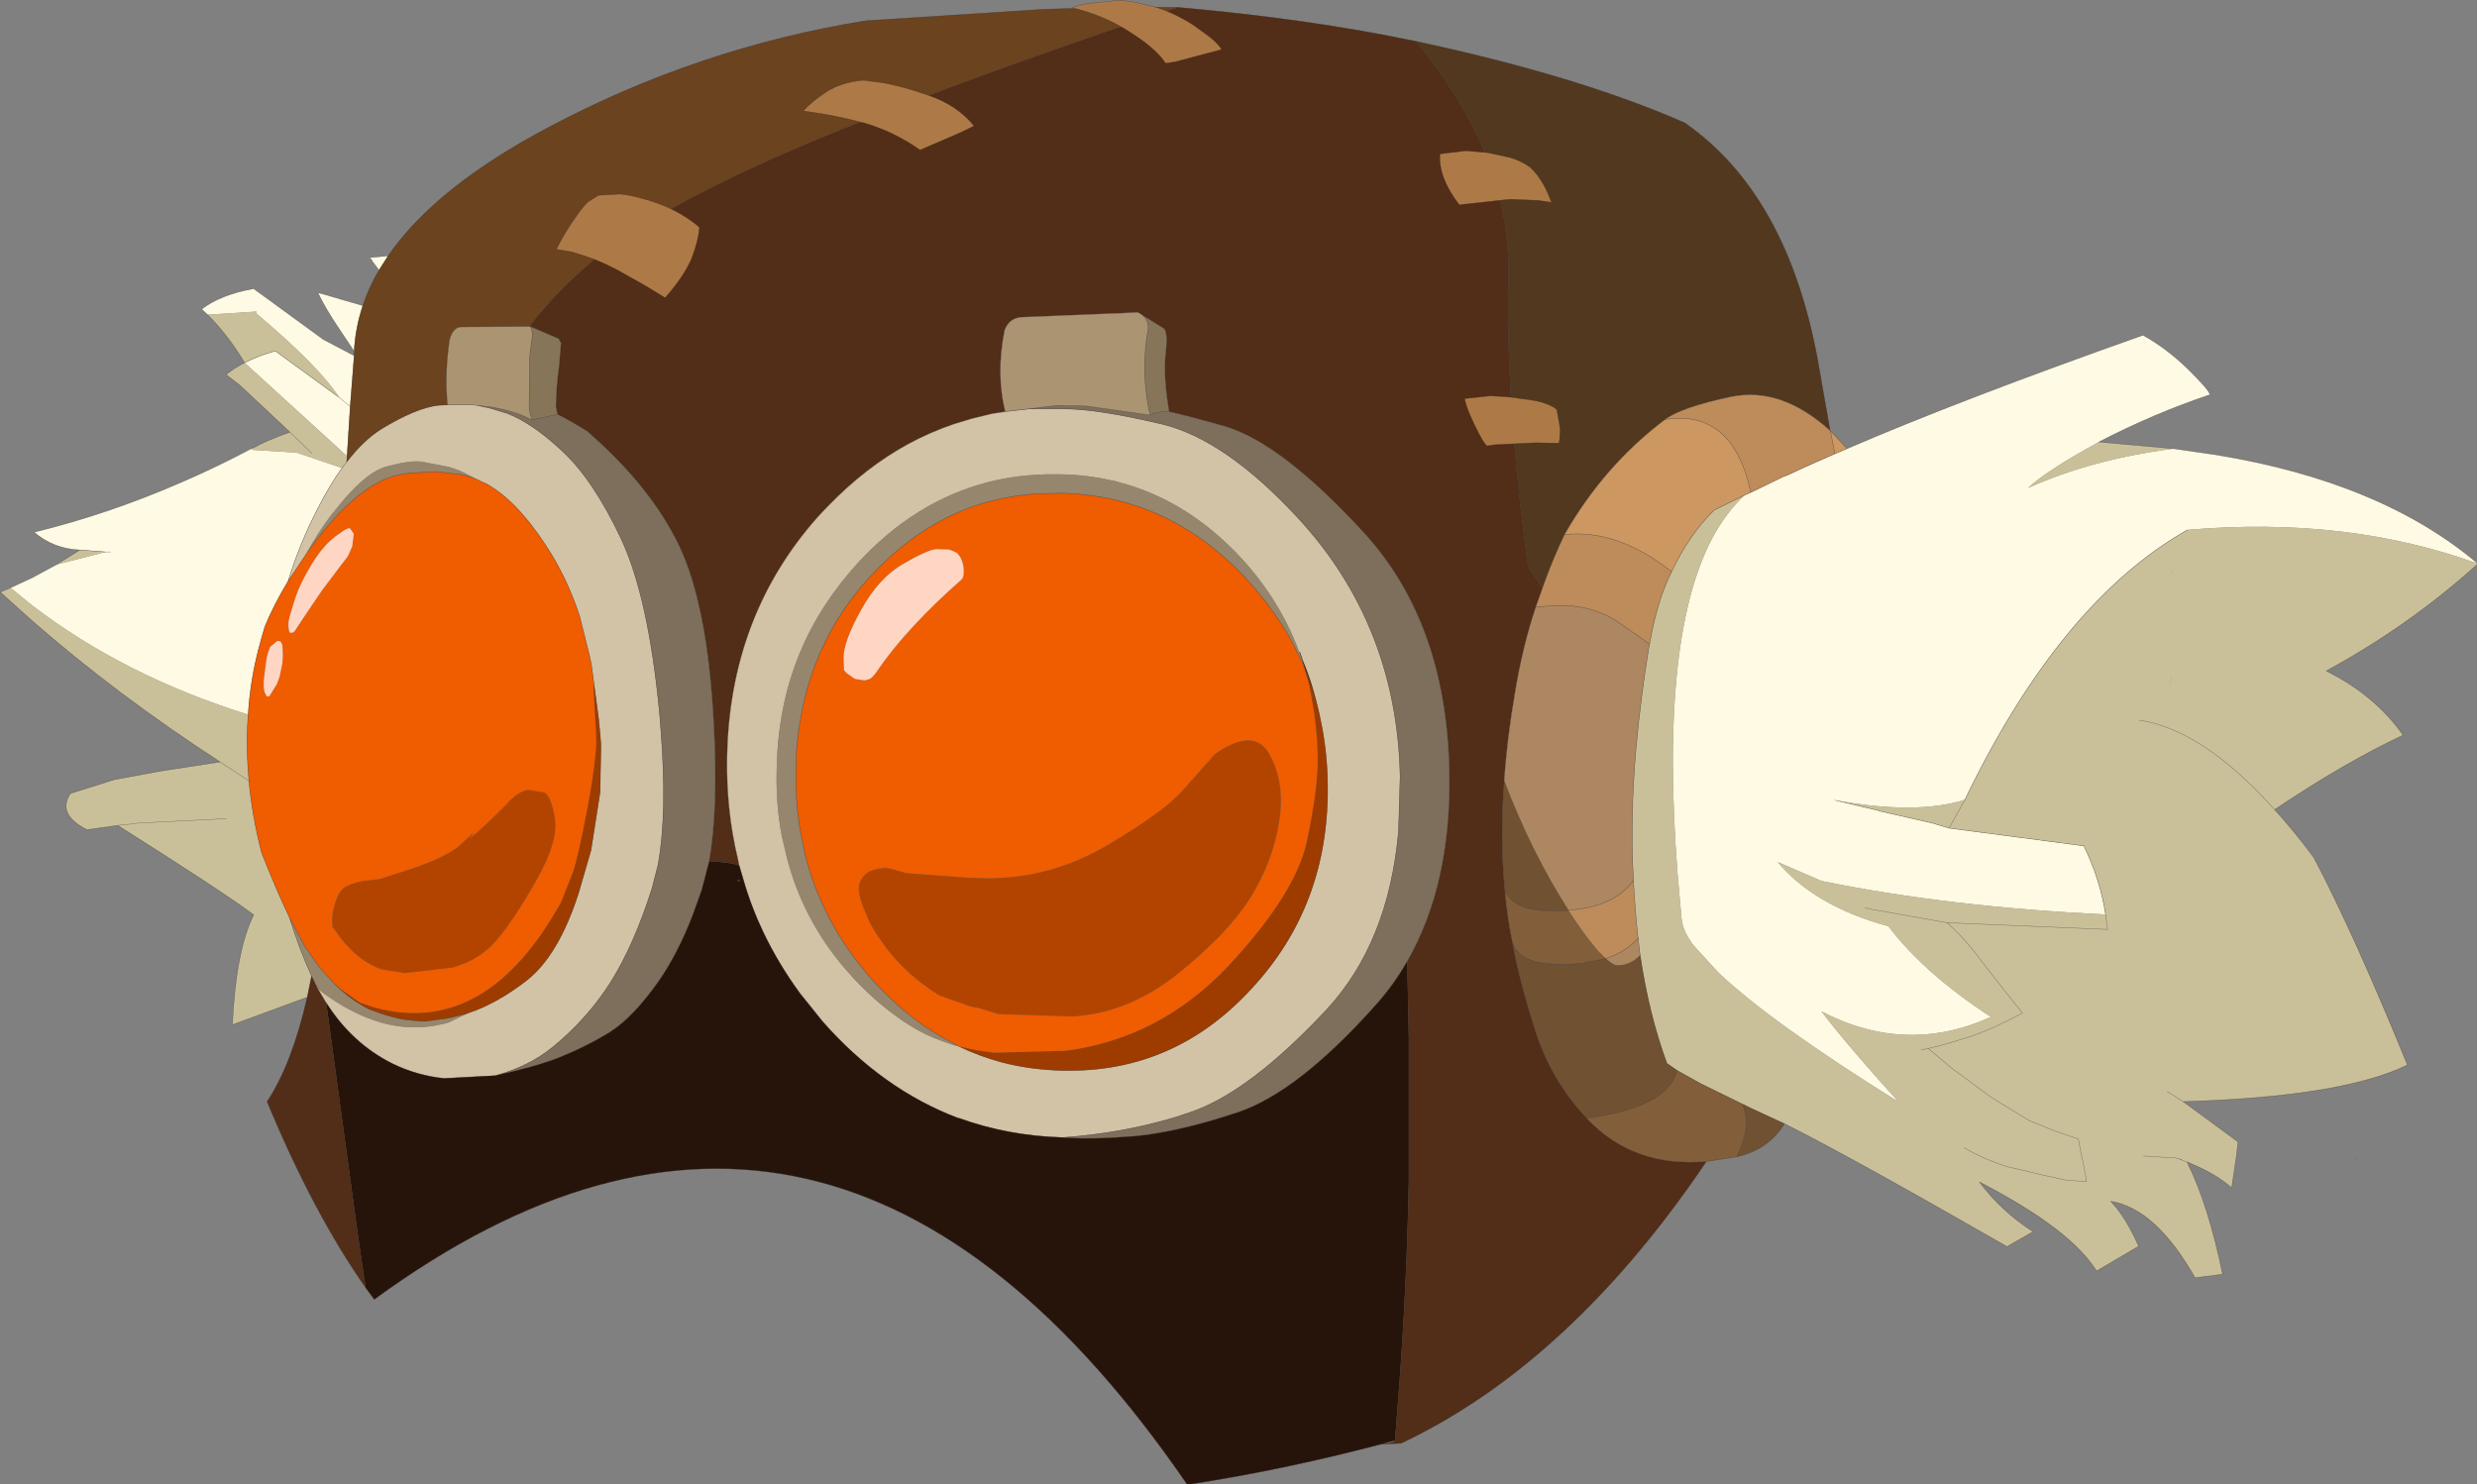 <svg viewBox="0 0 197.98 118.64" xmlns="http://www.w3.org/2000/svg" xmlns:xlink="http://www.w3.org/1999/xlink"><rect x="0" y="0" width="197.98" height="118.64" fill="#808080" stroke="none"/><use transform="translate(.02 .02) scale(.63)" width="314.35" height="188.35" xlink:href="#a"/><defs><use width="314.35" height="188.35" xlink:href="#b" id="a"/><g id="b"><path d="M234.3 56.9q14.5-6.25 37.55-14.4 3.05 1.7 5.7 4.3t2.8 3.25q-7.15 2.4-14.1 6-6.75 3.7-9 5.85 8.05-3.65 18.5-5l5.5.8q20.9 3.45 33.1 13.8-16.6-6.05-36.85-4.3-16.15 9.15-28.25 34.25-6.2 1.95-16.5.05l5.5 1.3.05.05 6.8 1.55 2.15.65 17.1 2.25q2.1 4.35 2.75 8.7-19.9-.95-36.05-4.25l-5.55-2.4q4.7 5.6 14.05 8.15 4.55 6 13 11.5-10.75 4.9-21.5-.7 3.4 4.45 9.8 11.5-16.15-10.05-22.85-16.4l-3.25-3.55q-1.2-1.7-1.4-3l-.05-.4-.5-5.6q-2.4-30.85 4.85-43.4 1.6-2.75 3.65-4.65l.8-.35 4.1-2 .55-.2 2.15-1 3.85-1.7 1.55-.65M1.3 74.55 4 73.3l3.15-1.7L13.4 70l-3.3-.25q-3.35-.15-5.8-2.25 9.55-2.35 18.7-6.35 4.4-1.9 8.65-4.15l.35-.15v.2l5.6.35 5.75 1.95q-1.6 2.25-3.1 5.2-2.3 4.45-3.75 9.2-1.9 3.15-2.95 5.8l-.45 1.55-.05.2q-1.3 4.55-1.6 9.35Q15.65 85.7 4 76.75l-2.7-2.2m25-34.65-.75-.7q2.4-1.85 6.6-2.6L41 43.05l3.9 2.05-.5 6.45-.4 6.3L31 46q1.7-.9 3.9-1.5l8.1 5.9 1.4 1.15L43 50.4q-2.55-3.95-10.5-10.65v-.25l-6.2.4m18.6 4.65-1.8-2.7q-1.9-2.8-2.8-4.75l.9.25 4.8 1.4q-.95 2.85-1.1 5.8m3.15-10.3-.9-1.2.05-.1-.3-.3 2.15-.2h.15l-1.15 1.8m227.3 38 .05-.05.3.6-.35-.55m.05 13.95-.1.85q.15-2.2.1-.85M13.4 70h.6-.6" fill="#fffae3" fill-rule="evenodd"/><path d="m266.25 56.05 9.5.85q-10.45 1.35-18.5 5 2.25-2.15 9-5.85m48.1 15.45q-8.75 7.9-19.25 13.6 6.2 3.1 9.75 8.15-7.45 3.5-16.3 9.45 2.45 2.7 4.95 6.05 5 9.45 11.9 26.35-8.3 4.05-28.45 4.65l6.95 5.1-.2 1.8-.6 4.05q-1.95-1.75-5.2-3.1l-.3-.15-.15-.05.05.15q2.65 5.35 4.45 14.1l-3.5.45q-5-8.8-10.7-9.7 1.85 1.9 3.55 5.7l-5.35 3.15q-3.25-5.3-14.85-11.3 2.75 3.7 6.8 6.3l-3.3 1.9q-19.95-11.45-28.25-15.6l-4-1.85-1.35-.65-5.2-2.55-.1-.05-2.95-1.65-1.3-.9q-2.3-6.25-3.4-13.75l-.05-.35-.2-1.8-.05-.3q-.35-3.35-.55-7v-.1q-.45-7.95.35-16.9.55-6.05 1.6-12.55l.1-.45q.85-4.95 2.4-8.35l.4-.85q2.25-4.75 5.4-7.8l3.85-1.9q-2.05 1.9-3.65 4.65-7.25 12.55-4.85 43.4l.5 5.6.05.4q.2 1.3 1.4 3l3.25 3.55q6.7 6.35 22.85 16.4-6.4-7.05-9.8-11.5 10.75 5.6 21.5.7-8.45-5.5-13-11.5-9.35-2.55-14.05-8.15l5.55 2.4q16.15 3.3 36.05 4.25-.65-4.35-2.75-8.7l-17.1-2.25-2.15-.65-6.8-1.55-.05-.05-5.5-1.3q10.3 1.9 16.5-.05 12.1-25.1 28.25-34.25 20.25-1.75 36.85 4.3m-275.4 55-9.5 3.5q.45-9.45 2.7-13.95-3.8-2.85-17.25-11.35l-3.9.55q-3.85-1.95-2.1-4.6l5.55-1.75 5.95-1.1 7.5-1.15Q14.8 88.15 4 78.7l-4-3.6 1.3-.55 2.7 2.2q11.65 8.95 27.45 13.9-.3 4.05.1 8.4t1.55 8.9l.15.45q1.95 4.9 3.45 8 1.3 4.2 2.8 7.4l-.55 2.7M7.15 71.6l2.95-1.85 3.3.25-6.25 1.6M32 56.85q1.9-1.05 4.75-2.05l-6.35-5.95-1.75-1.35Q29.7 46.65 31 46q-2.05-3.45-4.7-6.1l6.2-.4v.25q7.95 6.7 10.5 10.65l-8.1-5.9q-2.2.6-3.9 1.5l13 11.85-.05.75-.6.75-5.75-1.95-5.6-.35v-.2M275.4 86.2q.05-1.35-.1.85l.1-.85m-.05-13.95.35.55-.3-.6-.05.05M267.1 116l.25 1.9-20.35-.85-9.85-1.75-.6-.15.6.15 9.85 1.75 20.35.85-.25-1.9m31.45 31.05h-.05l-.1-.05.15.05m.25.1h.05-.05.05l.15.05-.2-.05-.15-.05h.1l.05.05m-22.4-.15h-.05l-.25-.05-.15-.05-4.05-.25 4.05.25.15.05.25.05h.05l.1.05h.05l-.15-.05m-1.5-8.55 2.05 1.3-2.05-1.3m-31.2-5.25.9-.2.65-.15.45-.1 1.8-.5 2.75-.85q2.9-1.05 6.3-2.9l-2.05-2.55-3.35-4.3q-2.05-2.75-4.15-4.6 2.1 1.85 4.15 4.6l3.35 4.3 2.05 2.55q-3.4 1.85-6.3 2.9l-2.75.85-1.8.5-.45.1-.65.15 2.9 2.45 5.15 3.8 4.75 2.9 3.2 1.3 3.05 1.05.4 2.15.15.6.5 2.65-2.7-.2-2.7-.6-4.7-1.1q-3-.95-5.45-2.4 2.45 1.45 5.45 2.4l4.7 1.1 2.7.6 2.7.2-.5-2.65-.15-.6-.4-2.15-3.05-1.05-3.2-1.3-4.75-2.9-5.15-3.8-2.9-2.45-.9.2m5.55-31.75-2 3.6 2-3.6m27.45 45.7v-.05l-.15-.05.05.05.1.05h.05l.1.05.25.1.35.1-.35-.1-.25-.1-.1-.05h-.05m-5.35-55.8q8.05 1.15 17.2 11.35-9.15-10.2-17.2-11.35M36.75 54.8l2.8 2.7-2.8-2.7m-8.05 49.05-11.1.55-.7.1-2 .2 2-.2.7-.1 11.1-.55m-.8-7.2 3.65 2.4-3.65-2.4" fill="#c9c09a" fill-rule="evenodd"/><path d="M179.55 5.2q20.6 4.4 34.15 10.35 12.95 9 16.85 29.95l1.6 9.1q-6.2-5.6-12.55-4.3-6.35 1.35-8.4 2.9-7.75 5.85-12.75 14.6-1.55 3.25-2.8 6.8l-1.8-2.6q-2.9-21.15-2.5-36.7.35-15.6-11.8-30.1" fill="#52381e" fill-rule="evenodd"/><path d="M216.45 147.35q-9.15 13.55-19.5 22.8-9.1 8.15-19.2 12.95l-2.7.15q1.85-.25 1.9-.5l.5-6.5q1-13.2 1.25-26.4v-18.2l-.2-9.7q5.65-9.85 5.35-24.2-.4-18.75-10.8-30.15-10.45-11.4-17.7-13.55-4.95-1.4-7.05-1.85-.75-4.4-.45-7.35.35-2.95-.3-3.25l-2.65-1.65-.55-.35-14.65.6q-1.7.05-2.3 1.7-1.1 5.6.1 10.3l-1.65.25-2.65.65-2.15.65q-3.1 1.05-5.95 2.6-5.35 2.95-10 7.75-1.55 1.55-2.9 3.25-9.7 12.05-10 28.75-.1 6.7 1.35 12.75l.2.95q-1.15-.45-3.8-.55v-.1q1.2-6.7.55-17.85-.8-14.55-4.35-22.05-3.55-7.45-11.5-14.4.1-.05-2.15-1.35-.95-.55-1.8-.95l-.2-1q.05-2.7.4-5.1l.25-2.95-.3-.55-3.6-1.55h-.1q2.65-3.6 7.1-7.55 7.45-6.6 25.2-14.4Q117.2 11.7 149.4.9q16.55 1.45 30.15 4.3 12.15 14.5 11.8 30.1-.4 15.55 2.5 36.7l1.8 2.6-.85 2.4q-1.7 5.1-2.65 10.95-1 5.8-1.35 11.05-.55 7.25.05 13.6.3 3.55.95 6.75.85 4.85 2.9 11.25 2 6.4 6.55 11.25 5.9 6.3 15.2 5.5m-170.1 16q-6.65-9.5-12.5-23.6Q37 135 38.95 126.5l.55-2.7.8 1.65 1.05 1.75 4 29.3 1 6.85m119.1-78.65-.3-.95-.35-1.05.1-.05.35 1.05q1.35 3.2 2.05 6.65-.7-2.9-1.85-5.65" fill="#522d18" fill-rule="evenodd"/><path d="M167.3 90.35q-.7-3.45-2.05-6.65l-.35-1.05-.1.05q-2.6-7-7.95-12.55-6.65-6.85-14.95-9l-.65-.2h-.15q-3.25-.75-6.65-.8h-1.65l-1.1.05q-3.3.15-6.4.95-9.3 2.4-16.55 10.3l-1 1.15q-9.1 10.65-9.25 25.2-.1 4.3.65 8.25l.55 2.3.15.65q1.95 7.4 6.95 13.45l1.45 1.65q3.4 3.65 7.25 6.05 2.1 1.3 4.5 2.1l.85.3.8.2q2.6 1.25 5.4 2 3.65.95 7.65 1.05h1.5q13.2-.2 22.55-10.4 9.85-10.6 9.65-25.85-.05-4.3-.9-8.25l-.2-.95M127.5 52.2l3.1-.35h4.5q4.35.05 12.35 1.95 8 1.95 17.2 11.9 12.55 13.6 12.95 32.8l-.2 6.9q-1.25 14.2-9.15 22.7-9.75 10.45-17.25 13l-1.8.6q-6.75 2.05-14.35 2.6-7-.2-13.2-2.45h-.1q-9.65-3.65-17.25-12.3l-2.85-3.55q-2.7-3.7-4.6-7.65-1.6-3.35-2.6-6.85l-.5-1.7-.2-.95Q92.1 102.8 92.2 96.1q.3-16.7 10-28.75 1.35-1.7 2.9-3.25 4.65-4.8 10-7.75 2.85-1.55 5.95-2.6l2.15-.65 2.65-.65 1.65-.25m-67.05-.8 1.65.35 2.15.65q3.3 1.25 7.15 4.9 3.85 3.6 7.35 11 3.5 7.45 4.9 22.25l.15 1.9q.85 10.7-.35 17.25l-.75 2.95q-2.3 7.25-5.3 12-3 4.7-7.4 8.25-2.95 2.4-7.2 3.55l-6.5.35q-3.4-.35-6.5-1.85-5.15-2.55-8.45-7.75l-1.05-1.75.85.65q6.35 4.55 12.25 4.2l1.2-.1.85-.15h.05l.1-.05.35-.05.25-.05.7-.2 2.5-1.2q3.6-1.2 7.35-4.1 4.05-3.15 6.6-11.05l1.6-5.5 1.15-7.35.1-5.45v-.7l-.1-1.25-.2-2.05-.55-4.15-.15-1.1-.2-1.5-.25-1.15-1.25-5q-1.6-4.9-4.3-9-3.8-5.8-7.65-7.85l-.7-.3-.05-.05-.35-.15-.45-.25-1.25-.65q-.85-.4-1.9-.7l-3.4-.65q-1.4-.2-4.4.6-2.35.6-5.45 4.2L42 65.3q-1.75 2.3-3.2 5l-2.3 3.45q1.45-4.75 3.75-9.2 1.5-2.95 3.1-5.2l.6-.75q2.1-2.75 4.4-4.2 4.35-2.65 7.2-3l1.2-.05h3.15l.55.05m-.1 77.15h.05v-.05l-.05.05" fill="#d2c2a6" fill-rule="evenodd"/><path d="m121.65 132.75-2.3-1.25-2-1.25q-3.6-2.5-6.8-6.05-6.35-7.2-8.5-16.05v-.05l-.5-2.45q-.7-3.8-.6-7.9l.05-2.25q.2-2.85.75-5.5 2.05-10.1 9.3-17.6 4.6-4.75 10-7.2 2.25-1.05 4.65-1.65 3.05-.8 6.3-.95l2.7-.05q13.75.35 23.6 11.1 2.4 2.65 4.25 5.5 1.7 2.65 2.9 5.55l.6 2.15.25 1.25.4 2.35.05.4.15 1.25.15 1.55.1 2.3q.05 4.15-1.4 10.85-1.45 6.65-10 15.8-8.6 9.1-20.55 10.7l-9.1.25-2.15-.3-2.3-.5M120.4 69.7l-1.6-.05q-1.1.05-4.2 1.85-3.15 1.8-5.4 5.9-2.25 4.05-2.2 6.1l.05 1.5.3.35 1.05.75 1.25.2.7-.2.3-.25.4-.45q2.05-3.05 4.95-6.15 2.5-2.7 5.95-5.75.4-.35.25-1.6-.2-1.3-.95-1.85l-.85-.35m-83.9 4.05 2.6-3.9q2.25-3.15 4.45-5.3 3.75-3.75 7.35-4.4l1.05-.15 3.3-.2 3.35.4q.9.2 1.75.55l.1.05.35.15.05.05.7.3q3.85 2.05 7.65 7.85 2.7 4.1 4.3 9l1.25 5L75 84.3l.2 1.5.15 1.1h-.1l.15 2.75.2 3.5v.25q.15 2.3-1.05 8.85-1.25 6.6-1.9 8.4l-1.2 3.05-.3.75q-9.55 17.25-23.7 13.35l-1.8-.6-2.3-1.6-1.05-.9-1.6-1.75-.85-1.15-1.3-1.9-1.85-3.5q-1.5-3.1-3.45-8l-.15-.45q-1.15-4.55-1.55-8.9t-.1-8.4q.3-4.8 1.6-9.35l.05-.2.45-1.55q1.05-2.65 2.95-5.8m75.7 36.35-.9.1-.95.3q-.95.45-1.35 1.6-.35 1.2.85 3.85.55 1.6 2.55 4.3 2.8 3.65 6.8 6.05l3.8 1.35 1.2.25 2.45.75 9.35.3q7.15-.4 13.45-5.45 6.25-5.05 9.05-9.45t3.7-9.45q.9-5.1-1.1-8.8-1.95-3.7-7-.15l-3.9 4.4q-2.3 2.75-9.65 7.1-7.3 4.35-15.6 4.25h-.1l-1.85-.05-8.1-.6-.15-.05-.5-.15-1.45-.4-.5-.05-.05-.05h-.05v.05M36.65 80.05q.1.3.35.2h.1l.3-.25.25-.4.4-.6.15-.25 2.6-3.85 2.3-3.05 1-1.3.55-1.25.05-.35.15-1.25-.45-.65-.05-.05q-.3-.05-1 .45l-.85.6-.65.55q-1.2 1.1-2.35 3-1.45 2.4-2.05 4.2l-.75 2.45q-.15.6-.15 1.1l.1.7m-2.9 3.75-.1.8-.15 1.15q-.15 1.1 0 1.9l.05.15.2.45.15.1.25-.05.95-1.55.35-.95.15-.75.2-.95.05-.95-.05-1.25v-.05l-.2-.45-.25-.1h-.2l-.55.45-.35.3q-.4.95-.5 1.75m35.2 16.7-1.9-.3q-.95 0-2.35 1.3l-.55.6-2.35 2.3-1.5 1.35-.7.6.5-.8-2.05 1.9q-1.7 1.3-5.7 2.7l-4.2 1.35-2.15.25q-1.7.35-2.45.9-.6.5-1.05 1.85-.4 1.25-.4 2.25l.05.8 1.1 1.55q2.35 2.9 5.05 3.85l2.95.5 6.1-.7q3.45-.95 5.55-3.4 2.1-2.4 5.05-7.55t2.4-8.1q-.5-2.9-1.4-3.2m49.25 25.3-.05-.05v.05h.05m.75.4-.05-.05-.1-.05h-.05l.2.1" fill="#f05c00" fill-rule="evenodd"/><path d="m164.8 82.7.35 1.05.3.95q-1.2-2.9-2.9-5.55-1.85-2.85-4.25-5.5-9.85-10.75-23.6-11.1l-2.7.05q-3.25.15-6.3.95-2.4.6-4.65 1.65-5.4 2.45-10 7.2-7.25 7.5-9.3 17.6-.55 2.65-.75 5.5l-.05 2.25q-.1 4.1.6 7.9l.5 2.45v.05q2.15 8.85 8.5 16.05 3.2 3.55 6.8 6.05l2 1.25 2.3 1.25-.8-.2-.85-.3q-2.4-.8-4.5-2.1-3.85-2.4-7.25-6.05l-1.45-1.65q-5-6.05-6.95-13.45l-.15-.65-.55-2.3q-.75-3.95-.65-8.25.15-14.55 9.25-25.2l1-1.15q7.25-7.9 16.55-10.3 3.1-.8 6.4-.95l1.1-.05h1.65q3.4.05 6.65.8h.15l.65.2q8.3 2.15 14.95 9 5.35 5.55 7.95 12.55m-126-12.4q1.45-2.7 3.2-5l1.6-1.95q3.1-3.6 5.45-4.2 3-.8 4.4-.6l3.4.65q1.05.3 1.9.7l1.25.65.45.25-.1-.05q-.85-.35-1.75-.55l-3.35-.4-3.3.2-1.05.15q-3.6.65-7.35 4.4-2.2 2.15-4.45 5.3l-.3.45m20.6 58.2-2.5 1.2-.7.2-.25.05-.35.05-.1.05h-.05l-.85.15-1.2.1q-5.9.35-12.25-4.2l-.85-.65-.8-1.65q-1.5-3.2-2.8-7.4l1.85 3.5 1.3 1.9.85 1.15 1.6 1.75q2.1 2.1 4.45 3.3 3 1.15 4.7 1.35l1.85.2h.7l2.15-.3h.15l1-.2 1.45-.35.65-.2" fill="#96866d" fill-rule="evenodd"/><path d="M165.45 84.7q1.15 2.75 1.85 5.65l.2.95q.85 3.95.9 8.25.2 15.25-9.65 25.85-9.35 10.2-22.55 10.4h-1.5q-4-.1-7.65-1.05-2.8-.75-5.4-2l2.3.5 2.15.3 9.1-.25q11.95-1.6 20.55-10.7 8.55-9.15 10-15.8 1.45-6.7 1.4-10.85l-.1-2.3-.15-1.55-.15-1.25-.05-.4-.4-2.35-.25-1.25-.6-2.15m-90.1 2.2.55 4.15.2 2.05.1 1.25v.7l-.1 5.45-1.15 7.35-1.6 5.5q-2.55 7.9-6.6 11.05-3.75 2.9-7.35 4.1l-.65.2-1.45.35-1 .2h-.15l-2.15.3h-.7l-1.85-.2q-1.7-.2-4.7-1.35-2.35-1.2-4.45-3.3l1.05.9 2.3 1.6 1.8.6q14.15 3.9 23.7-13.35l.3-.75 1.2-3.05q.65-1.8 1.9-8.4 1.2-6.55 1.05-8.85v-.25l-.2-3.5-.15-2.75h.1" fill="#9e3c00" fill-rule="evenodd"/><path d="m232.15 54.6.05.05.55 2.9-3.85 1.7-2.15 1-.55.2-4.1 2q-2.3-10.6-10.9-9.25 2.05-1.55 8.4-2.9 6.35-1.3 12.55 4.3m-22.9 27.1-3.7-2.6q-3.55-2.5-8.4-2.3l-2.35.2.85-2.4q1.25-3.55 2.8-6.8 6.65-.75 13.6 4.7l-.4.85q-1.55 3.4-2.4 8.35m-10.3 33.75.75-.05q5.2-.55 7.5-3.7.2 3.65.55 7l.05.3q-1.55 1.75-4.1 2.6l-1-1q-1.7-1.95-3.75-5.15" fill="#bd8c5a" fill-rule="evenodd"/><path d="m194.8 77 2.35-.2q4.85-.2 8.4 2.3l3.7 2.6-.1.45q-1.05 6.5-1.6 12.55-.8 8.95-.35 16.9v.1q-2.3 3.15-7.5 3.7l-.75.05-.05.05v-.15q-4.65-7.3-8.1-16.35.35-5.25 1.35-11.05.95-5.85 2.65-10.95m13.25 44.15q-1.2 1.3-2.9 1.3-.5 0-1.45-.85 2.55-.85 4.1-2.6l.2 1.8.05.35" fill="#ad8761" fill-rule="evenodd"/><path d="M148.3 52.2q2.1.45 7.05 1.85 7.25 2.15 17.7 13.55 10.4 11.4 10.8 30.15.3 14.35-5.35 24.2-1.7 3-4 5.55-9.8 11-17.45 13.6l-2.85.9q-5.9 1.75-10.4 2.15-5.55.45-8.95.15 7.6-.55 14.35-2.6l1.8-.6q7.5-2.55 17.25-13 7.9-8.5 9.15-22.7l.2-6.9q-.4-19.2-12.95-32.8-9.2-9.95-17.2-11.9-8-1.9-12.35-1.95h-4.5l-3.1.35 6.7-.8.95.05h1.65l1.1.05 8 1.15q.8-.5 2.4-.45m-85.5 84.25q4.25-1.15 7.2-3.55 4.4-3.55 7.4-8.25 3-4.75 5.3-12l.75-2.95q1.2-6.55.35-17.25l-.15-1.9q-1.4-14.8-4.9-22.25-3.5-7.4-7.35-11-3.85-3.65-7.15-4.9l-2.15-.65-1.65-.35 1.7.2q3.15.5 5.3 1.65l3.25-.7q.85.4 1.8.95 2.25 1.3 2.15 1.35 7.95 6.95 11.5 14.4 3.55 7.5 4.35 22.05.65 11.15-.55 17.85v.1L89 112.9l-1.15 3.2q-1.9 4.9-4.3 8.35-3.2 4.55-6.15 6.45-3 1.85-6.6 3.3-3 1.15-8 2.25" fill="#7d6f5b" fill-rule="evenodd"/><path d="m232.2 54.65 2.1 2.25-1.55.65-.55-2.9m-10.1 7.8-.8.35-3.85 1.9q-3.15 3.05-5.4 7.8-6.95-5.45-13.6-4.7 5-8.75 12.75-14.6 8.6-1.35 10.9 9.25" fill="#cc9761" fill-rule="evenodd"/><path d="m220.3 146.75-3.85.6q-9.3.8-15.2-5.5 10.3-1.35 11.5-6.05l2.95 1.65.1.05 5.2 2.55q1.3 2.7-.7 6.7m-21.4-31.25.05-.05q2.05 3.2 3.75 5.15l1 1-3 .6q-8.05.8-8.9-2.85-.65-3.2-.95-6.75.75 3.4 8.05 2.9" fill="#825e3a" fill-rule="evenodd"/><path d="M226.35 142.55q-2 3.3-6.05 4.2 2-4 .7-6.7l1.35.65 4 1.85M190.8 99q3.45 9.05 8.1 16.35v.15q-7.3.5-8.05-2.9-.6-6.35-.05-13.6m12.9 22.6q.95.85 1.45.85 1.7 0 2.9-1.3 1.1 7.5 3.4 13.75l1.3.9q-1.2 4.7-11.5 6.05-4.55-4.85-6.55-11.25-2.05-6.4-2.9-11.25.85 3.65 8.9 2.85l3-.6" fill="#705132" fill-rule="evenodd"/><path d="M176.95 182.75q-13.5 3.65-26.35 5.6-45.2-65.9-103.15-23.5l-1.1-1.5-1-6.85-4-29.3q3.3 5.2 8.45 7.75 3.1 1.5 6.5 1.85l6.5-.35q5-1.1 8-2.25 3.6-1.45 6.6-3.3 2.95-1.9 6.15-6.45 2.4-3.45 4.3-8.35l1.15-3.2.95-3.65q2.65.1 3.8.55l.5 1.7q1 3.5 2.6 6.85 1.9 3.95 4.6 7.65l2.85 3.55q7.6 8.65 17.25 12.3h.1q6.2 2.25 13.2 2.45 3.4.3 8.95-.15 4.5-.4 10.4-2.15l2.85-.9q7.65-2.6 17.45-13.6 2.3-2.55 4-5.55l.2 9.7v18.2q-.25 13.2-1.25 26.4l-.5 6.5M112.2 110.1v-.05h.05l.05.05h-.1m-51.85 18.45.05-.05v.05h-.05M93.8 111.6l-.35.15h.35v-.15m24.4 14.2h-.05v-.05l.05.05m.75.4-.2-.1h.05l.1.05.05.05" fill="#26140b" fill-rule="evenodd"/><path d="M44.9 45.1v-.55q.15-2.95 1.1-5.8.75-2.3 2.05-4.5l1.15-1.8q6-8.75 20.5-16.4Q88.7 6 109.8 2.6l22.55-1.45Q142.5.8 149.4.9q-32.2 10.8-49.95 18.55-17.75 7.8-25.2 14.4-4.45 3.95-7.1 7.55l-8.65.05q-1.1.05-1.5 1.65-.65 4.4-.25 8.25l-1.2.05q-2.85.35-7.2 3-2.3 1.45-4.4 4.2l.05-.75.4-6.3.5-6.45" fill="#6b431f" fill-rule="evenodd"/><path d="m145.9 52.65-8-1.15-1.1-.05h-1.65l-.95-.05-6.7.8q-1.2-4.7-.1-10.3.6-1.65 2.3-1.7l14.65-.6.55.35q.75.6.75 1.65-.95 5.15.05 10.2l.2.85M60.45 51.4l-.55-.05h-3.15q-.4-3.85.25-8.25.4-1.6 1.5-1.65l8.65-.05h.1q.4.55.15 2.1-.3 1.55-.25 3.35l-.05 4.9.1.55.25.95q-2.15-1.15-5.3-1.65l-1.7-.2" fill="#ab9472" fill-rule="evenodd"/><path d="M148.3 52.2q-1.6-.05-2.4.45l-.2-.85q-1-5.05-.05-10.2 0-1.05-.75-1.65l2.65 1.65q.65.3.3 3.25-.3 2.95.45 7.35m-77.6.35-3.25.7-.25-.95-.1-.55.05-4.9q-.05-1.8.25-3.35.25-1.55-.15-2.1l3.6 1.55.3.55-.25 2.95q-.35 2.4-.4 5.1l.2 1" fill="#87755a" fill-rule="evenodd"/><path d="m120.4 69.7.85.35q.75.55.95 1.85.15 1.25-.25 1.6-3.45 3.05-5.95 5.75-2.9 3.1-4.95 6.15l-.4.45-.3.25-.7.2-1.25-.2-1.05-.75-.3-.35-.05-1.5q-.05-2.05 2.2-6.1 2.25-4.1 5.4-5.9 3.1-1.8 4.2-1.85l1.6.05M36.65 80.05l-.1-.7q0-.5.15-1.1l.75-2.45q.6-1.8 2.05-4.2 1.15-1.9 2.35-3l.65-.55.85-.6q.7-.5 1-.45l.05.05.45.65-.15 1.25-.05.35-.55 1.25-1 1.3-2.3 3.05-2.6 3.85-.15.25-.4.6-.25.4-.3.25H37q-.25.1-.35-.2m-2.9 3.75q.1-.8.5-1.75l.35-.3.55-.45h.2l.25.1.2.45v.05l.05 1.25-.05.95-.2.95-.15.75-.35.95-.95 1.55-.25.05-.15-.1-.2-.45-.05-.15q-.15-.8 0-1.9l.15-1.15.1-.8" fill="#ffd5c4" fill-rule="evenodd"/><path d="m112.3 110.1.5.05 1.45.4.5.15.15.05 8.1.6 1.85.05h.1q8.3.1 15.6-4.25 7.35-4.35 9.65-7.1l3.9-4.4q5.05-3.55 7 .15 2 3.7 1.1 8.8-.9 5.05-3.7 9.45t-9.05 9.45q-6.3 5.05-13.45 5.45l-9.35-.3-2.45-.75-1.2-.25-3.8-1.35q-4-2.4-6.8-6.05-2-2.7-2.55-4.3-1.2-2.65-.85-3.85.4-1.15 1.35-1.6l.95-.3.9-.1h.1m-43.35-9.6q.9.3 1.4 3.2.55 2.95-2.4 8.1t-5.05 7.55q-2.1 2.45-5.55 3.4l-6.1.7-2.95-.5q-2.7-.95-5.05-3.85l-1.1-1.55-.05-.8q0-1 .4-2.25.45-1.35 1.05-1.85.75-.55 2.45-.9l2.15-.25 4.2-1.35q4-1.4 5.7-2.7l2.05-1.9-.5.8.7-.6 1.5-1.35 2.35-2.3.55-.6q1.4-1.3 2.35-1.3l1.9.3" fill="#b34400" fill-rule="evenodd"/><path d="M93.8 111.6v.15h-.35l.35-.15" fill="#522c17" fill-opacity=".38" fill-rule="evenodd"/><path d="M234.3 56.9q14.5-6.25 37.55-14.4 3.05 1.7 5.7 4.3t2.8 3.25q-7.15 2.4-14.1 6l9.5.85 5.5.8q20.9 3.45 33.1 13.8-8.75 7.9-19.25 13.6 6.2 3.1 9.75 8.15-7.45 3.5-16.3 9.45 2.45 2.7 4.95 6.05 5 9.45 11.9 26.35-8.3 4.05-28.45 4.65l6.95 5.1-.2 1.8-.6 4.05q-1.95-1.75-5.2-3.1l-.3-.15-.15-.05.05.15q2.65 5.35 4.45 14.1l-3.5.45q-5-8.8-10.7-9.7 1.85 1.9 3.55 5.7l-5.35 3.15q-3.25-5.3-14.85-11.3 2.75 3.7 6.8 6.3l-3.3 1.9q-19.95-11.45-28.25-15.6-2 3.3-6.05 4.2l-3.85.6q-9.15 13.55-19.5 22.8-9.1 8.15-19.2 12.95l-2.7.15m1.9-.5q-13.5 3.65-26.35 5.6-45.2-65.9-103.15-23.5l-1.1-1.5q-6.65-9.5-12.5-23.6Q37 135 38.95 126.5l-9.5 3.5q.45-9.45 2.7-13.95-3.8-2.85-17.25-11.35l-3.9.55q-3.85-1.95-2.1-4.6l5.55-1.75 5.95-1.1 7.5-1.15Q14.8 88.15 4 78.7l-4-3.6 1.3-.55L4 73.3l3.15-1.7 2.95-1.85q-3.35-.15-5.8-2.25 9.55-2.35 18.7-6.35 4.4-1.9 8.65-4.15l.35-.15q1.9-1.05 4.75-2.05l-6.35-5.95-1.75-1.35Q29.7 46.65 31 46q-2.05-3.45-4.7-6.1l-.75-.7q2.4-1.85 6.6-2.6L41 43.05l3.9 2.05v-.55l-1.8-2.7q-1.9-2.8-2.8-4.75l.9.25 4.8 1.4q.75-2.3 2.05-4.5l-.9-1.2m-.25-.4 2.15-.2h.15q6-8.75 20.5-16.4Q88.7 6 109.8 2.6l22.55-1.45Q142.5.8 149.4.9q16.55 1.45 30.15 4.3 20.6 4.4 34.15 10.35 12.95 9 16.85 29.95l1.6 9.1.05.05 2.1 2.25-1.55.65-3.85 1.7-2.15 1-.55.2-4.1 2-.8.35m45.8 53.2q-.65-4.35-2.75-8.7l-17.1-2.25-2.15-.65-6.8-1.55-.05-.05-5.5-1.3m16.5-.05q12.1-25.1 28.25-34.25m-81.85 7.4-1.8-2.6q-2.9-21.15-2.5-36.7.35-15.6-11.8-30.1m-14.1 79.5q1.15 2.75 1.85 5.65m-45.65 42.4-2.3-1.25-2-1.25q-3.6-2.5-6.8-6.05-6.35-7.2-8.5-16.05v-.05l-.5-2.45q-.7-3.8-.6-7.9l.05-2.25q.2-2.85.75-5.5 2.05-10.1 9.3-17.6 4.6-4.75 10-7.2 2.25-1.05 4.65-1.65 3.05-.8 6.3-.95l2.7-.05q13.75.35 23.6 11.1 2.4 2.65 4.25 5.5 1.7 2.65 2.9 5.55m-43.8 48.05q2.6 1.25 5.4 2 3.65.95 7.65 1.05h1.5q13.2-.2 22.55-10.4 9.85-10.6 9.65-25.85-.05-4.3-.9-8.25l-.2-.95M194.8 77l2.35-.2q4.85-.2 8.4 2.3l3.7 2.6q.85-4.95 2.4-8.35l.4-.85q-6.95-5.45-13.6-4.7-1.55 3.25-2.8 6.8l-.85 2.4q-1.7 5.1-2.65 10.95-1 5.8-1.35 11.05m8.1 16.5.05-.05.75-.05q5.2-.55 7.5-3.7v-.1q-.45-7.95.35-16.9.55-6.05 1.6-12.55l.1-.45m-30.75 40.25q5.65-9.85 5.35-24.2-.4-18.75-10.8-30.15-10.45-11.4-17.7-13.55-4.95-1.4-7.05-1.85-1.6-.05-2.4.45l-8-1.15-1.1-.05h-1.65l-.95-.05-6.7.8 3.1-.35h4.5q4.35.05 12.35 1.95 8 1.95 17.2 11.9 12.55 13.6 12.95 32.8l-.2 6.9q-1.25 14.2-9.15 22.7-9.75 10.45-17.25 13l-1.8.6q-6.75 2.05-14.35 2.6 3.4.3 8.95-.15 4.5-.4 10.4-2.15l2.85-.9q7.65-2.6 17.45-13.6 2.3-2.55 4-5.55m54.25-64.4-.55-2.9M212.05 72.5q2.25-4.75 5.4-7.8l3.85-1.9m-10.1-9.6q8.6-1.35 10.9 9.25m-10.9-9.25q2.05-1.55 8.4-2.9 6.35-1.3 12.55 4.3m-33.7 13.2q5-8.75 12.75-14.6m25.35 61.95.6.15 9.85 1.75 20.35.85-.25-1.9m-59.05 5.15-.05-.35-.2-1.8q-1.55 1.75-4.1 2.6l-3 .6q-8.05.8-8.9-2.85.85 4.85 2.9 11.25 2 6.4 6.55 11.25 10.3-1.35 11.5-6.05l-1.3-.9q-2.3-6.25-3.4-13.75m-.85-9.45q.2 3.65.55 7l.05.3m13.2 21.05 1.35.65 4 1.85m-13.6-6.75 2.95 1.65.1.05 5.2 2.55q1.3 2.7-.7 6.7m-29.45-34.15q.3 3.55.95 6.75m-.95-6.75q-.6-6.35-.05-13.6m8.1 16.5q-7.3.5-8.05-2.9m25.6 34.75q-9.3.8-15.2-5.5m97.55 5.3h.05m-.2-.05h.1m-51.5-42.05 2-3.6m-2.25 15.6q2.1 1.85 4.15 4.6l3.35 4.3 2.05 2.55q-3.4 1.85-6.3 2.9l-2.75.85-1.8.5-.45.1-.65.15 2.9 2.45 5.15 3.8 4.75 2.9 3.2 1.3 3.05 1.05.4 2.15.15.6.5 2.65-2.7-.2-2.7-.6-4.7-1.1q-3-.95-5.45-2.4M244.6 133l-.9.2m33.25 6.55-2.05-1.3m-3 8.2 4.05.25.15.05.25.05h.05l.3.1v.05h.05l.1.05.25.1.35.1m-.9-.35.05.05.1.05m-.3-.15.1.05h.05m12-44.35q-9.15-10.2-17.2-11.35M127.5 52.2q-1.2-4.7-.1-10.3.6-1.65 2.3-1.7l14.65-.6.55.35 2.65 1.65q.65.3.3 3.25-.3 2.95.45 7.35m-3.4-12.25q.75.6.75 1.65-.95 5.15.05 10.2l.2.85M93.75 109.8l-.2-.95Q92.1 102.8 92.2 96.1q.3-16.7 10-28.75 1.35-1.7 2.9-3.25 4.65-4.8 10-7.75 2.85-1.55 5.95-2.6l2.15-.65 2.65-.65 1.65-.25m-64.7 84.25q4.25-1.15 7.2-3.55 4.4-3.55 7.4-8.25 3-4.75 5.3-12l.75-2.95q1.2-6.55.35-17.25l-.15-1.9q-1.4-14.8-4.9-22.25-3.5-7.4-7.35-11-3.85-3.65-7.15-4.9l-2.15-.65-1.65-.35-.55-.05h-3.15l-1.2.05q-2.85.35-7.2 3-2.3 1.45-4.4 4.2l-.6.75q-1.6 2.25-3.1 5.2-2.3 4.45-3.75 9.2l2.6-3.9q2.25-3.15 4.45-5.3 3.75-3.75 7.35-4.4l1.05-.15 3.3-.2 3.35.4q.9.2 1.75.55l.1.05.35.15.05.05.7.3q3.85 2.05 7.65 7.85 2.7 4.1 4.3 9l1.25 5L75 84.3l.2 1.5.15 1.1.55 4.15.2 2.05.1 1.25v.7l-.1 5.45-1.15 7.35-1.6 5.5q-2.55 7.9-6.6 11.05-3.75 2.9-7.35 4.1m-19.1-3.05 1.05 1.75q3.3 5.2 8.45 7.75 3.1 1.5 6.5 1.85l6.5-.35q5-1.1 8-2.25 3.6-1.45 6.6-3.3 2.95-1.9 6.15-6.45 2.4-3.45 4.3-8.35l1.15-3.2.95-3.65v-.1q1.2-6.7.55-17.85-.8-14.55-4.35-22.05-3.55-7.45-11.5-14.4.1-.05-2.15-1.35-.95-.55-1.8-.95l-3.25.7q-2.15-1.15-5.3-1.65l-1.7-.2M149.4.9q-32.2 10.8-49.95 18.55-17.75 7.8-25.2 14.4-4.45 3.95-7.1 7.55h.1l3.6 1.55.3.55-.25 2.95q-.35 2.4-.4 5.1l.2 1m-22.65-18.3 1.15-1.8m-4.3 12.1q.15-2.95 1.1-5.8m10.75 12.6q-.4-3.85.25-8.25.4-1.6 1.5-1.65l8.65-.05m.3 11.85-.25-.95-.1-.55.05-4.9q-.05-1.8.25-3.35.25-1.55-.15-2.1M43 50.4l-8.1-5.9q-2.2.6-3.9 1.5m13 11.85.4-6.3L43 50.4m-3.45 7.1-2.8-2.7M14 70h-.6l-3.3-.25m21.35 20.9q.3-4.8 1.6-9.35l.05-.2.45-1.55q1.05-2.65 2.95-5.8m7.45-15.15.05-.75m-1.7 66.85q2.1 2.1 4.45 3.3 3 1.15 4.7 1.35l1.85.2h.7l2.15-.3h.15l1-.2 1.45-.35.65-.2m-15-76.95.5-6.45m-2.6 79.6-1.6-1.75-.85-1.15-1.3-1.9-1.85-3.5q1.3 4.2 2.8 7.4l.8 1.65m-3.6-9.05q-1.5-3.1-3.45-8l-.15-.45q-1.15-4.55-1.55-8.9l-3.65-2.4m-13 8.05 2-.2.7-.1 11.1-.55m10.8 19.95-.55 2.7m95.9 17.8q-7-.2-13.2-2.45h-.1q-9.65-3.65-17.25-12.3l-2.85-3.55q-2.7-3.7-4.6-7.65-1.6-3.35-2.6-6.85l-.5-1.7m-62.2-10.75q-.4-4.35-.1-8.4" fill="none" stroke="#332720" stroke-linecap="round" stroke-linejoin="round" stroke-opacity=".612" stroke-width=".05"/><path d="M87.7 32.8q-1 2.3-3.35 4.95l-2.45-1.5-3.65-2.05q-2.25-1.15-3.5-1.55l-2.15-.7-2.05-.35q1.2-2.35 2.3-3.85 1-1.5 1.7-2.15l1.35-.85 2.7-.15q1.9.15 4.9 1.2 2.95 1.1 5.2 3-.1 1.65-1 4" fill="#ad7a47" fill-rule="evenodd"/><path d="M87.7 32.8q-1 2.3-3.35 4.95l-2.45-1.5-3.65-2.05q-2.25-1.15-3.5-1.55l-2.15-.7-2.05-.35q1.2-2.35 2.3-3.85 1-1.5 1.7-2.15l1.35-.85 2.7-.15q1.9.15 4.9 1.2 2.95 1.1 5.2 3-.1 1.65-1 4z" fill="none" stroke="#332720" stroke-linecap="round" stroke-linejoin="round" stroke-opacity=".612" stroke-width=".05"/><path d="m121.8 16.8-5.1 2.2q-3.35-2.35-7.15-3.45l-.25-.05q-3.3-.9-7.4-1.45.85-1.05 2.8-2.35t4.8-1.55l2.3.3q2.5.4 6.05 1.65 3.6 1.25 5.7 3.85l-1.75.85" fill="#ad7a47" fill-rule="evenodd"/><path d="m121.8 16.8-5.1 2.2q-3.35-2.35-7.15-3.45l-.25-.05q-3.3-.9-7.4-1.45.85-1.05 2.8-2.35t4.8-1.55l2.3.3q2.5.4 6.05 1.65 3.6 1.25 5.7 3.85z" fill="none" stroke="#332720" stroke-linecap="round" stroke-linejoin="round" stroke-opacity=".612" stroke-width=".05"/><path d="M154.95 6.25 149.1 7.8l-1.25.2q-1.1-1.65-3.6-3.35l-.6-.4q-3.65-2.4-7.7-3.3.9-.35 2.2-.55l3.9-.4.85.1 1.1.15 1.15.3q2.95.5 6.3 2.65l.75.55q2.15 1.45 2.75 2.5" fill="#ad7a47" fill-rule="evenodd"/><path d="M154.95 6.25 149.1 7.8l-1.25.2q-1.1-1.65-3.6-3.35l-.6-.4q-3.65-2.4-7.7-3.3.9-.35 2.2-.55l3.9-.4.85.1 1.1.15 1.15.3q2.95.5 6.3 2.65l.75.55q2.15 1.45 2.75 2.5z" fill="none" stroke="#332720" stroke-linecap="round" stroke-linejoin="round" stroke-opacity=".612" stroke-width=".05"/><path d="M194.05 21.15q1.7 1.55 2.75 4.5l-1.65-.25-3.6-.15-6.45.7q-2.65-3.45-2.45-6.45l3.3-.4 2.8.25 2.75.6q1.3.35 2.55 1.2" fill="#ad7a47" fill-rule="evenodd"/><path d="M194.05 21.15q1.7 1.55 2.75 4.5l-1.65-.25-3.6-.15-6.45.7q-2.65-3.45-2.45-6.45l3.3-.4 2.8.25 2.75.6q1.3.35 2.55 1.2z" fill="none" stroke="#332720" stroke-linecap="round" stroke-linejoin="round" stroke-opacity=".612" stroke-width=".05"/><path d="m194.7 56.15-5.15.25-.9.15q-.45-.25-1.6-2.65t-1.25-3.35l3.25-.35 1.75.1.65.05 2.6.35q1.8.25 2.95.9.45.25.5.45l.4 2.3-.05 1.25-.1.6-2.85-.05h-.2" fill="#ad7a47" fill-rule="evenodd"/><path d="m194.7 56.15-5.15.25-.9.15q-.45-.25-1.6-2.65t-1.25-3.35l3.25-.35 1.75.1.65.05 2.6.35q1.8.25 2.95.9.45.25.5.45l.4 2.3-.05 1.25-.1.6-2.85-.05z" fill="none" stroke="#332720" stroke-linecap="round" stroke-linejoin="round" stroke-opacity=".612" stroke-width=".05"/></g></defs></svg>